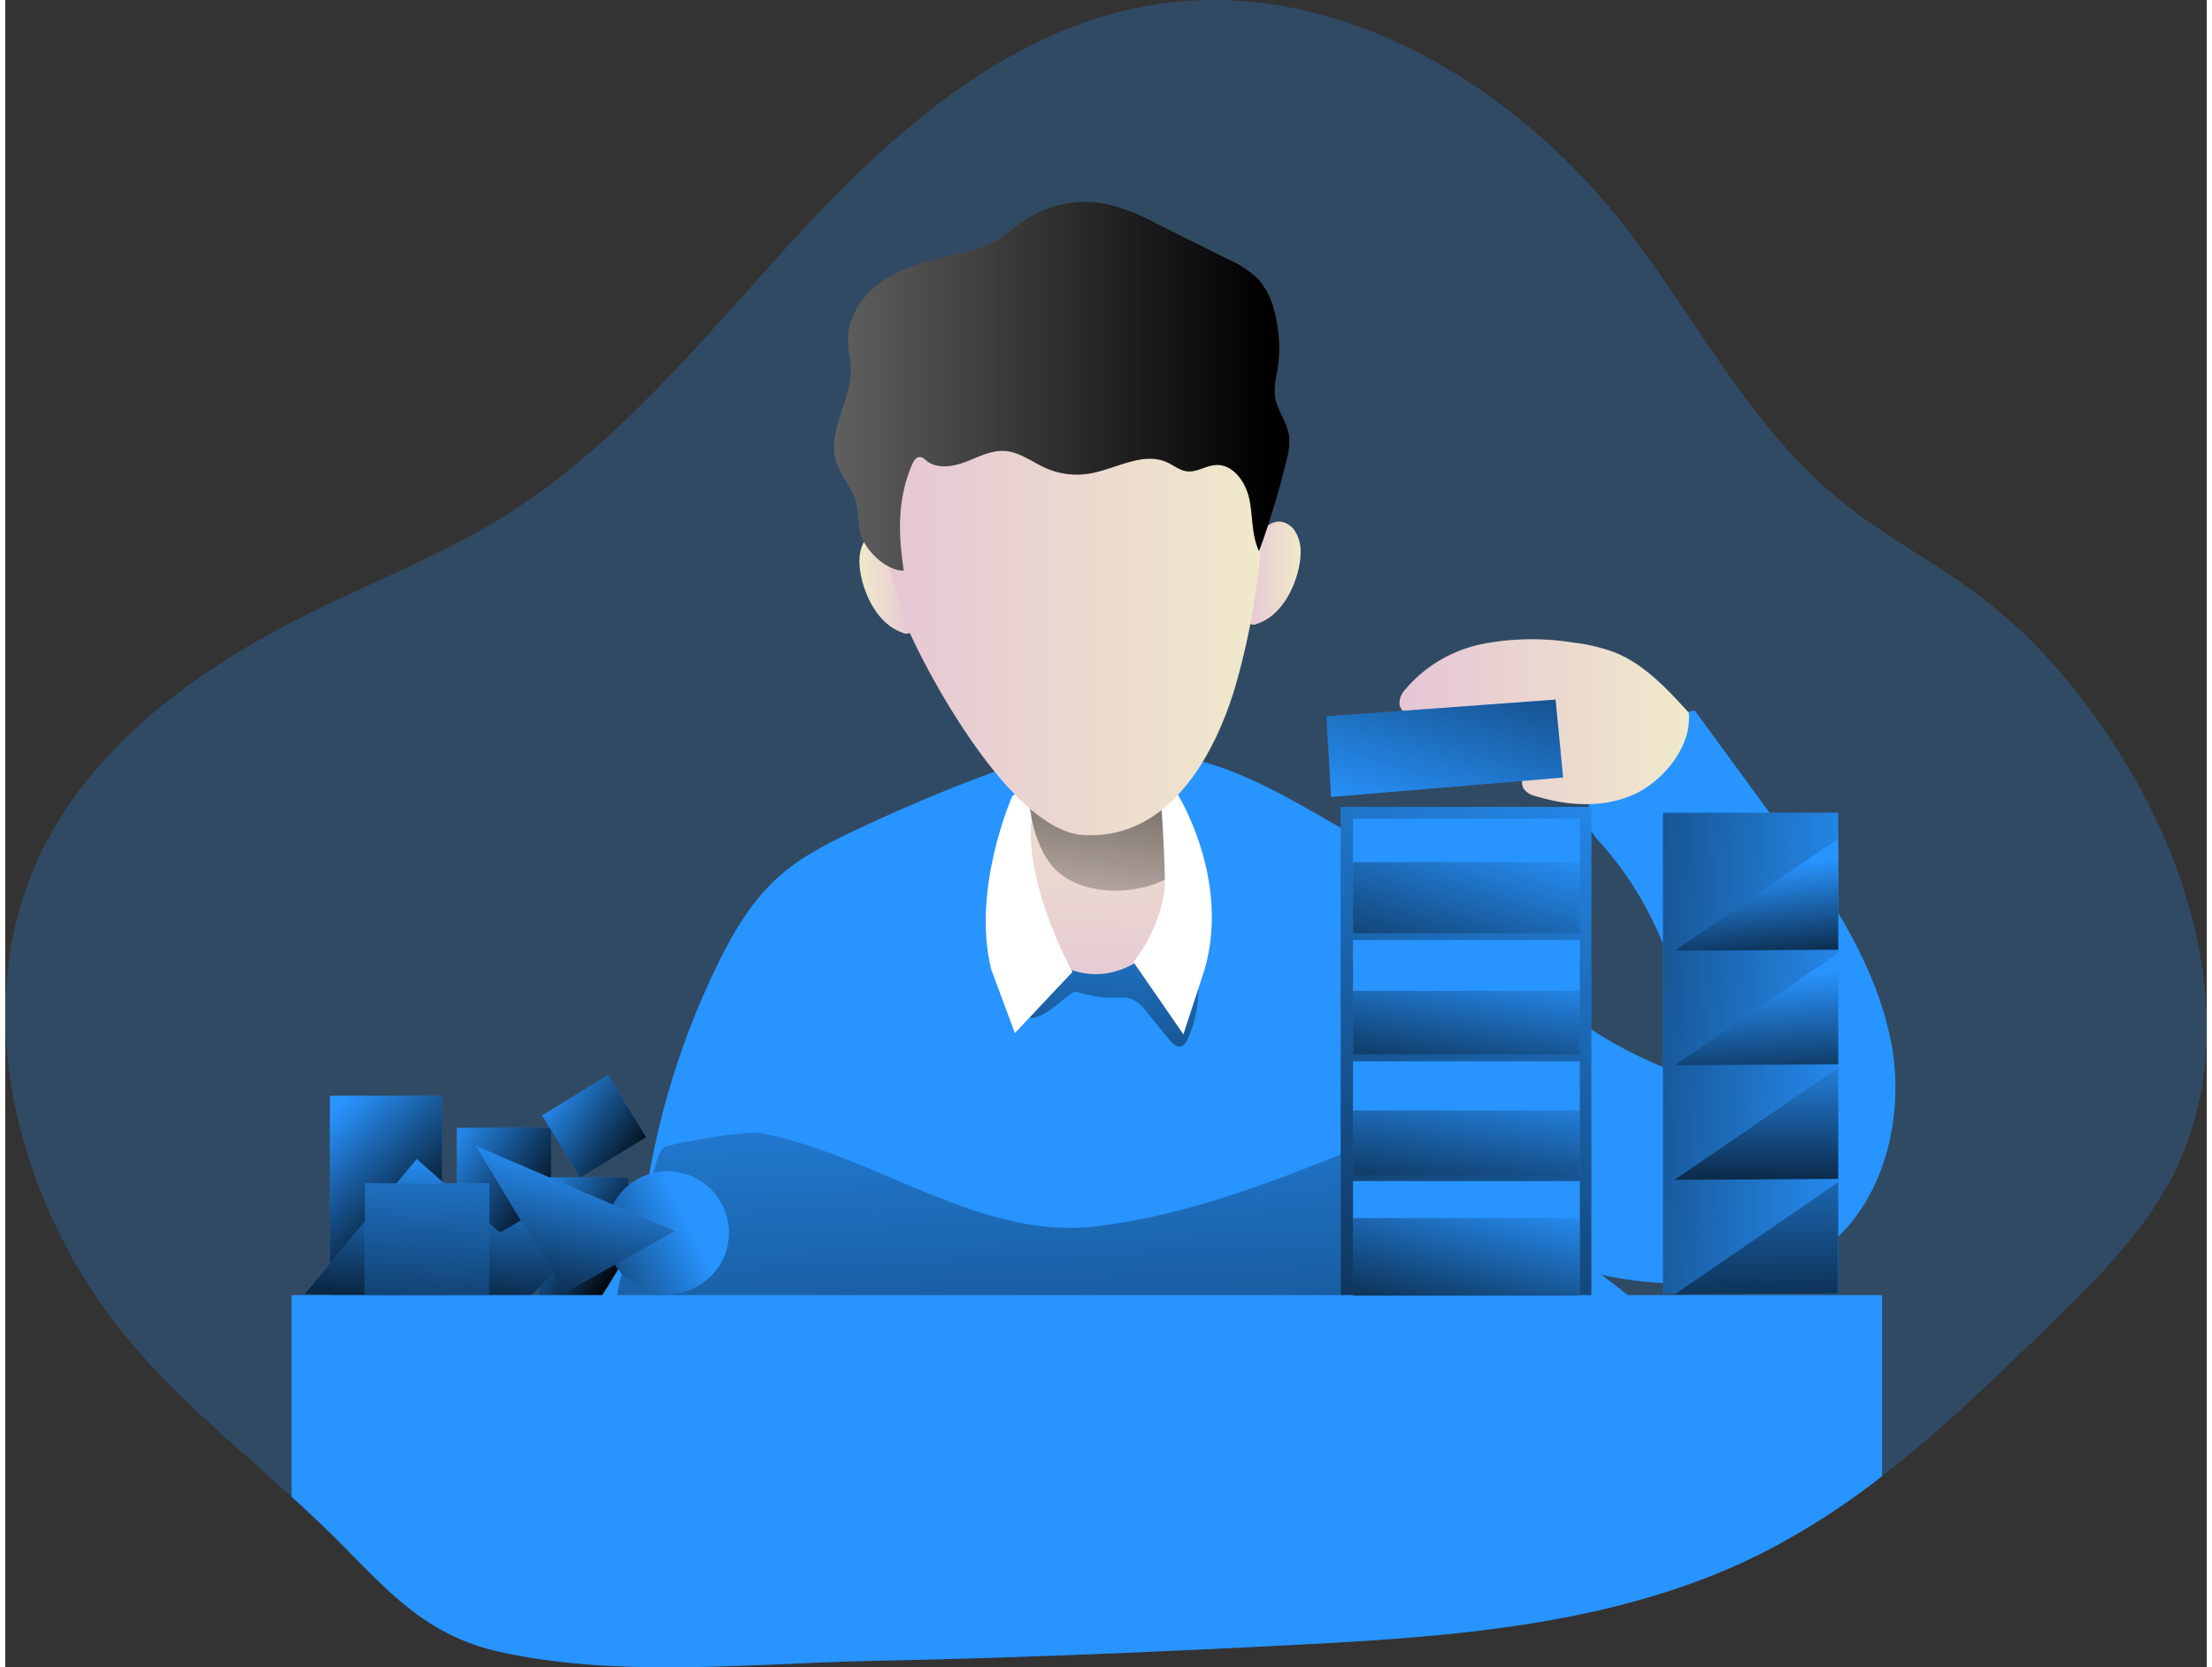 <svg id="Layer_1" data-name="Layer 1" xmlns="http://www.w3.org/2000/svg" xmlns:xlink="http://www.w3.org/1999/xlink" viewBox="0 0 420.89 318.73" width="406" height="306" class="illustration styles_illustrationTablet__1DWOa"><rect x="0" y="0" width="420.89" height="318.73" fill="#333333" stroke="none"/><defs><linearGradient id="linear-gradient" x1="81.4" y1="220.89" x2="105.02" y2="235.93" gradientUnits="userSpaceOnUse"><stop offset="0" stop-opacity="0"></stop><stop offset="0.95"></stop></linearGradient><linearGradient id="linear-gradient-2" x1="101.85" y1="208.91" x2="122.47" y2="223.29" gradientTransform="translate(129.26 -26.32) rotate(31.58)" xlink:href="#linear-gradient"></linearGradient><linearGradient id="linear-gradient-3" x1="97.59" y1="229.63" x2="119.55" y2="243.6" xlink:href="#linear-gradient"></linearGradient><linearGradient id="linear-gradient-4" x1="59.92" y1="215.18" x2="82.46" y2="239.02" xlink:href="#linear-gradient"></linearGradient><linearGradient id="linear-gradient-5" x1="84.74" y1="219.64" x2="82.02" y2="260.72" xlink:href="#linear-gradient"></linearGradient><linearGradient id="linear-gradient-6" x1="359.03" y1="202.62" x2="247.66" y2="196.89" xlink:href="#linear-gradient"></linearGradient><linearGradient id="linear-gradient-7" x1="211.57" y1="157.14" x2="206.32" y2="266.42" xlink:href="#linear-gradient"></linearGradient><linearGradient id="linear-gradient-8" x1="206.71" y1="175.51" x2="215.51" y2="386.64" xlink:href="#linear-gradient"></linearGradient><linearGradient id="linear-gradient-9" x1="130.7" y1="233.69" x2="109.23" y2="244.14" gradientUnits="userSpaceOnUse"><stop offset="0" stop-opacity="0"></stop><stop offset="0.63" stop-opacity="0.4"></stop><stop offset="0.95"></stop></linearGradient><linearGradient id="linear-gradient-10" x1="312.93" y1="138.14" x2="215.88" y2="319.36" xlink:href="#linear-gradient"></linearGradient><linearGradient id="linear-gradient-11" x1="235.49" y1="109.63" x2="246.27" y2="109.63" gradientUnits="userSpaceOnUse"><stop offset="0" stop-color="#e5c5d5"></stop><stop offset="0.42" stop-color="#ead4d1"></stop><stop offset="1" stop-color="#f0e9cb"></stop></linearGradient><linearGradient id="linear-gradient-12" x1="-689.5" y1="111.35" x2="-678.72" y2="111.35" gradientTransform="matrix(-1, 0, 0, 1, -516.83, 0)" xlink:href="#linear-gradient-11"></linearGradient><linearGradient id="linear-gradient-13" x1="207.74" y1="195.86" x2="208.88" y2="139.17" xlink:href="#linear-gradient-11"></linearGradient><linearGradient id="linear-gradient-14" x1="205.61" y1="186.58" x2="214.54" y2="113.54" xlink:href="#linear-gradient"></linearGradient><linearGradient id="linear-gradient-15" x1="163.04" y1="104.47" x2="239.09" y2="104.47" xlink:href="#linear-gradient-11"></linearGradient><linearGradient id="linear-gradient-16" x1="157.07" y1="73.91" x2="244.15" y2="73.91" xlink:href="#linear-gradient"></linearGradient><linearGradient id="linear-gradient-17" x1="283.08" y1="225.46" x2="272.31" y2="268.35" xlink:href="#linear-gradient"></linearGradient><linearGradient id="linear-gradient-18" x1="281.67" y1="203.22" x2="275.16" y2="246.47" xlink:href="#linear-gradient"></linearGradient><linearGradient id="linear-gradient-19" x1="281.58" y1="182.18" x2="274.9" y2="222.24" xlink:href="#linear-gradient"></linearGradient><linearGradient id="linear-gradient-20" x1="283.87" y1="157" x2="267.45" y2="210.2" xlink:href="#linear-gradient"></linearGradient><linearGradient id="linear-gradient-21" x1="333.98" y1="207.05" x2="335.69" y2="272.32" xlink:href="#linear-gradient"></linearGradient><linearGradient id="linear-gradient-22" x1="334.95" y1="198.96" x2="334.67" y2="238.04" xlink:href="#linear-gradient"></linearGradient><linearGradient id="linear-gradient-23" x1="334.39" y1="186.62" x2="336.25" y2="218.25" xlink:href="#linear-gradient"></linearGradient><linearGradient id="linear-gradient-24" x1="334.24" y1="165.78" x2="336.81" y2="191.83" xlink:href="#linear-gradient"></linearGradient><linearGradient id="linear-gradient-25" x1="81.95" y1="209.04" x2="78.51" y2="283.77" xlink:href="#linear-gradient"></linearGradient><linearGradient id="linear-gradient-26" x1="110.38" y1="220.57" x2="102.07" y2="261.22" xlink:href="#linear-gradient"></linearGradient><linearGradient id="linear-gradient-27" x1="265.08" y1="138.02" x2="320.5" y2="138.02" xlink:href="#linear-gradient-11"></linearGradient><linearGradient id="linear-gradient-28" x1="270.2" y1="159.29" x2="287.38" y2="102.6" gradientUnits="userSpaceOnUse"><stop offset="0" stop-opacity="0"></stop><stop offset="0.81" stop-opacity="0.66"></stop><stop offset="0.95"></stop></linearGradient></defs><title>Arranging Data</title><path d="M413.21,224.38c-5.68,11.32-14.92,20.38-24,29.23-10.22,9.94-20.56,20-31.81,28.67a141.19,141.19,0,0,1-23,14.73c-27.57,13.85-59.39,16-90.23,17.57-26.44,1.35-52.92,2.47-79.4,3-23.12.46-49.14,3.36-71.87-1.77C78,312.42,71,303.18,60.58,293q-3.57-3.48-7.23-6.78C39.93,274,26,263,15.61,247.44c-16-24.13-22.88-56.09-11-82.54,9.85-22,30.81-37.09,52.44-47.74C69.39,111.06,82.36,106,94.07,98.7,116.7,84.58,133.36,63,151.57,43.46s39.81-38,66.1-42.4C251.78-4.68,286,15.27,307.48,42.39c14.06,17.76,24.28,38.9,41.79,53.23,8.6,7,18.61,12.11,27.42,18.89,10.5,8,19.1,18.36,26.15,29.55C417.91,168,425.84,199.12,413.21,224.38Z" transform="translate(1.4 -0.07)" fill="#2894ff" opacity="0.24" style="isolation: isolate;"></path><path d="M320.36,205.82a66.84,66.84,0,0,0-16.77-44.63,9.74,9.74,0,0,1-2.31-3.4,7.73,7.73,0,0,1,.43-4.78,26.56,26.56,0,0,1,19.9-17.11l14.59,19.94C345.81,169,355.67,182.66,359,198.6s-1.94,34.87-16.33,42.48c-5.49,2.91-11.79,3.94-18,4.29-16.32.9-33.32-3-46.14-13.12-2.47-2-4.83-4.23-6.07-7.13s-1.24-6.45-.83-9.71c.94-7.5,6.39-27.75,16.3-27.46,4.94.14,10.48,6.72,14.42,9.26A80,80,0,0,0,320.36,205.82Z" transform="translate(1.4 -0.07)" fill="#2894ff"></path><rect x="86.33" y="215.6" width="18.04" height="28.34" fill="#2894ff"></rect><rect x="86.33" y="215.6" width="18.04" height="28.34" fill="url(#linear-gradient)"></rect><rect x="103.77" y="208.43" width="14.81" height="13.97" transform="translate(-94.93 90.04) rotate(-31.58)" fill="#2894ff"></rect><rect x="103.77" y="208.43" width="14.81" height="13.97" transform="translate(-94.93 90.04) rotate(-31.58)" fill="url(#linear-gradient-2)"></rect><rect x="101.93" y="225.08" width="17.25" height="25.59" fill="#2894ff"></rect><rect x="101.93" y="225.08" width="17.25" height="25.59" fill="url(#linear-gradient-3)"></rect><rect x="62.06" y="209.48" width="21.47" height="38.65" fill="#2894ff"></rect><rect x="62.06" y="209.48" width="21.47" height="38.65" fill="url(#linear-gradient-4)"></rect><polygon points="57.2 247.41 78.67 221.57 94.56 235.67 101.43 231.66 109.16 239.11 100 248.27 57.2 247.41" fill="#2894ff"></polygon><polygon points="57.2 247.41 78.67 221.57 94.56 235.67 101.43 231.66 109.16 239.11 100 248.27 57.2 247.41" fill="url(#linear-gradient-5)"></polygon><rect x="316.92" y="155.37" width="33.51" height="91.9" fill="#2894ff"></rect><rect x="316.92" y="155.37" width="33.51" height="91.9" fill="url(#linear-gradient-6)"></rect><path d="M298.39,239.54c-7.78-6.31-10.52-16.91-11.68-26.86s-1.28-20.31-5.57-29.36c-5.95-12.53-18.67-20.15-30.7-27-10.35-5.93-21.3-12-33.24-12.17-8.66-.09-19.1-.3-27.25,2.64q-14.88,5.37-29.19,12.17c-5.06,2.41-10.12,5-14.31,8.73-5.23,4.67-8.82,10.89-11.88,17.2a152.1,152.1,0,0,0-13.7,45c-1.56,11.07-12.38,21.86-16.22,32.36-1.18,3.22-2.27,6.7-1.41,10,1.33,5.16,6.76,8,11.73,9.93,27.68,10.71,57.92,12.31,87.57,13.79,28.58,1.43,57.2,2.85,85.78,1.69,8.11-.33,16.4-.91,23.84-4.16s14-9.67,15.18-17.7C329.53,261.23,309.79,248.8,298.39,239.54Z" transform="translate(1.4 -0.07)" fill="#2894ff"></path><path d="M202.09,190.21a2.72,2.72,0,0,1,.91-.47,2.77,2.77,0,0,1,1.36.19,21.74,21.74,0,0,0,6.9.88,7.47,7.47,0,0,1,2.41.13,6.49,6.49,0,0,1,3,2.41l4.54,5.54c.6.73,1.46,1.53,2.33,1.17a2.11,2.11,0,0,0,1-1.14,21.92,21.92,0,0,0,1.94-12.66,6,6,0,0,0-1.21-3.17,5.1,5.1,0,0,0-3.52-1.47c-3.48-.22-6.75,1.52-10.08,2.59a26.53,26.53,0,0,1-9.94,1.18,5.27,5.27,0,0,0-2.17.12,4.47,4.47,0,0,0-1.56,1.11c-1.37,1.34-6,5.51-4.35,7.49C195.46,196.33,200.52,191.3,202.09,190.21Z" transform="translate(1.4 -0.07)" fill="url(#linear-gradient-7)"></path><path d="M120.41,231.69c1.51-1.88,2.15-11.59,4.41-12.41s15.66-3.1,18.14-2.62c21.88,4.19,41.93,20.5,64.06,17.87,15.12-1.79,29.64-6.87,43.78-12.52,6.84-2.73,14.42-5.64,21.37-3.17,5.44,1.93,9.23,6.77,12.72,11.37l17.8,23.52c1.15,1.52,2.36,3.23,2.2,5.13-.31,3.95-5.6,4.95-9.56,4.85q-88.74-2.31-177.4-6.66C111,257.05,119.19,233.21,120.41,231.69Z" transform="translate(1.4 -0.07)" fill="url(#linear-gradient-8)"></path><circle cx="126.62" cy="235.67" r="11.74" fill="#2894ff"></circle><circle cx="126.62" cy="235.67" r="11.74" fill="url(#linear-gradient-9)"></circle><rect x="255.31" y="154.26" width="47.93" height="93.44" fill="#2894ff"></rect><rect x="255.31" y="154.26" width="47.93" height="93.44" fill="url(#linear-gradient-10)"></rect><path d="M242.25,99.78a3.91,3.91,0,0,1,3.09,2.11c1.35,2.32,1,5.25.3,7.83-1.17,4.08-3.62,8.17-7.62,9.58a1.67,1.67,0,0,1-1.54,0A1.85,1.85,0,0,1,236,118a36.79,36.79,0,0,1-.38-7.77C235.85,107.14,238.16,99.7,242.25,99.78Z" transform="translate(1.4 -0.07)" fill="url(#linear-gradient-11)"></path><path d="M165.91,101.5a3.91,3.91,0,0,0-3.09,2.11c-1.35,2.32-1,5.24-.3,7.83,1.16,4.08,3.61,8.17,7.61,9.58a1.66,1.66,0,0,0,1.55,0,1.86,1.86,0,0,0,.53-1.31,36.7,36.7,0,0,0,.38-7.76C172.31,108.86,170,101.41,165.91,101.5Z" transform="translate(1.4 -0.07)" fill="url(#linear-gradient-12)"></path><path d="M194.37,161.67c-.59,5-2.17,10.1-.8,14.93,1.74,6.14,8.43,10.25,14.78,9.64s11.92-5.47,14-11.5c3-8.65-.57-18.06-4.09-26.51a4.36,4.36,0,0,0-4.27-3.36l-6.35-1c-4.2-.69-11.61-1.73-13.44,3.41C192.87,151,194.87,157.5,194.37,161.67Z" transform="translate(1.4 -0.07)" fill="url(#linear-gradient-13)"></path><path d="M191.15,152.23s-7.87,17.66-4.05,33.17l4.53,12.17,11-11.69s-10.25-18.38-7.51-31.38C196.28,148.85,191.15,152.23,191.15,152.23Z" transform="translate(1.4 -0.07)" fill="#fff"></path><path d="M194.5,154.72s.94,8.42,5.59,12.24c8,6.59,23.45,2.29,23.17-2.29s-3.56-12.24-3.56-12.24Z" transform="translate(1.4 -0.07)" fill="url(#linear-gradient-14)"></path><path d="M222.65,151.76S232.91,168,227.9,185.4l-4.06,12.41L214.3,184s6.2-7.64,6-16-.71-14.08-.71-14.08S220.74,151.76,222.65,151.76Z" transform="translate(1.4 -0.07)" fill="#fff"></path><path d="M170.2,117.71c1.45,5.07,19.51,41.16,34.54,42,20.15,1.15,27.74-23.73,29.38-29.64a136.31,136.31,0,0,0,3.2-58.43c-1-5.94-2.56-12.21-7-16.29s-11-5.16-17.06-5.7c-9.44-.82-19.12-.87-28.2,1.83C153.35,61,163.18,93.1,170.2,117.71Z" transform="translate(1.4 -0.07)" fill="url(#linear-gradient-15)"></path><path d="M172,88.8c.28-.62.69-1.33,1.37-1.35s1,.41,1.43.75c2.06,1.58,5,1.08,7.44.15s4.84-2.24,7.43-2.08c2.9.19,5.33,2.18,8,3.34a14.67,14.67,0,0,0,8.12,1c5.08-.82,10.26-4.3,14.94-2.16,1.26.57,2.39,1.54,3.77,1.71,1.87.24,3.61-1.08,5.5-1.2,3.35-.23,5.79,3.28,6.47,6.57s.41,6.83,1.83,9.87a153.6,153.6,0,0,0,5.26-17.32,13,13,0,0,0,.5-4.66c-.38-2.73-2.4-5-2.72-7.75a16.82,16.82,0,0,1,.47-4.67,27.29,27.29,0,0,0-.56-11.41,14.31,14.31,0,0,0-3.07-6.14,19.31,19.31,0,0,0-5.83-3.84L218.89,42.9a41,41,0,0,0-9.48-3.78,20.89,20.89,0,0,0-16,3.08c-1.78,1.2-3.37,2.68-5.22,3.77-2.82,1.67-6.11,2.34-9.31,3.08-4.41,1-8.88,2.24-12.6,4.81s-6.63,6.73-6.56,11.26c0,1.79.51,3.56.56,5.35.16,6-4.47,11.79-2.9,17.59.66,2.45,2.35,4.35,3.39,6.61,1.13,2.47.72,4.71,1.31,7.25.74,3.21,4.89,7.3,8.29,7.23C169.34,102.08,169.09,95.55,172,88.8Z" transform="translate(1.4 -0.07)" fill="#606060"></path><path d="M172,88.8c.28-.62.69-1.33,1.37-1.35s1,.41,1.43.75c2.06,1.58,5,1.08,7.44.15s4.84-2.24,7.43-2.08c2.9.19,5.33,2.18,8,3.34a14.67,14.67,0,0,0,8.12,1c5.08-.82,10.26-4.3,14.94-2.16,1.26.57,2.39,1.54,3.77,1.71,1.87.24,3.61-1.08,5.5-1.2,3.35-.23,5.79,3.28,6.47,6.57s.41,6.83,1.83,9.87a153.6,153.6,0,0,0,5.26-17.32,13,13,0,0,0,.5-4.66c-.38-2.73-2.4-5-2.72-7.75a16.82,16.82,0,0,1,.47-4.67,27.29,27.29,0,0,0-.56-11.41,14.31,14.31,0,0,0-3.07-6.14,19.31,19.31,0,0,0-5.83-3.84L218.89,42.9a41,41,0,0,0-9.48-3.78,20.89,20.89,0,0,0-16,3.08c-1.78,1.2-3.37,2.68-5.22,3.77-2.82,1.67-6.11,2.34-9.31,3.08-4.41,1-8.88,2.24-12.6,4.81s-6.63,6.73-6.56,11.26c0,1.79.51,3.56.56,5.35.16,6-4.47,11.79-2.9,17.59.66,2.45,2.35,4.35,3.39,6.61,1.13,2.47.72,4.71,1.31,7.25.74,3.21,4.89,7.3,8.29,7.23C169.34,102.08,169.09,95.55,172,88.8Z" transform="translate(1.4 -0.07)" fill="url(#linear-gradient-16)"></path><path d="M357.42,247.66v34.62a141.19,141.19,0,0,1-23,14.73c-27.57,13.85-59.39,16-90.23,17.57-26.44,1.35-52.92,2.47-79.4,3-23.12.46-49.14,3.36-71.87-1.77C78,312.42,71,303.18,60.58,293q-3.57-3.48-7.23-6.78V247.66Z" transform="translate(1.4 -0.07)" fill="#2894ff"></path><rect x="257.67" y="225.79" width="43.37" height="21.9" fill="#2894ff"></rect><rect x="257.67" y="202.89" width="43.37" height="21.9" fill="#2894ff"></rect><rect x="257.67" y="179.7" width="43.37" height="21.9" fill="#2894ff"></rect><rect x="257.67" y="156.51" width="43.37" height="21.9" fill="#2894ff"></rect><rect x="257.67" y="232.87" width="43.37" height="14.83" fill="url(#linear-gradient-17)"></rect><rect x="257.67" y="212.31" width="43.37" height="12.48" fill="url(#linear-gradient-18)"></rect><rect x="257.67" y="189.42" width="43.37" height="12.18" fill="url(#linear-gradient-19)"></rect><rect x="257.67" y="164.82" width="43.37" height="13.6" fill="url(#linear-gradient-20)"></rect><polygon points="319.08 247.48 350.43 226.01 350.43 247.27 319.08 247.48" fill="#2894ff"></polygon><polygon points="319.08 225.58 350.43 204.11 350.43 225.37 319.08 225.58" fill="#2894ff"></polygon><polygon points="319.08 203.68 350.43 182.21 350.43 203.46 319.08 203.68" fill="#2894ff"></polygon><polygon points="319.08 181.78 350.43 160.31 350.43 181.56 319.08 181.78" fill="#2894ff"></polygon><polygon points="319.08 247.48 350.43 226.01 350.43 247.27 319.08 247.48" fill="url(#linear-gradient-21)"></polygon><polygon points="319.08 225.58 350.43 204.11 350.43 225.37 319.08 225.58" fill="url(#linear-gradient-22)"></polygon><polygon points="319.08 203.68 350.43 182.21 350.43 203.46 319.08 203.68" fill="url(#linear-gradient-23)"></polygon><polygon points="319.08 181.78 350.43 160.31 350.43 181.56 319.08 181.78" fill="url(#linear-gradient-24)"></polygon><rect x="68.79" y="226.22" width="23.76" height="21.19" fill="#2894ff"></rect><rect x="68.79" y="226.22" width="23.76" height="21.19" fill="url(#linear-gradient-25)"></rect><polygon points="89.98 219.07 106.87 247.12 128.05 235.38 89.98 219.07" fill="#2894ff"></polygon><polygon points="89.98 219.07 106.87 247.12 128.05 235.38 89.98 219.07" fill="url(#linear-gradient-26)"></polygon><path d="M320.45,136.31c-4.1-4.51-8.4-9.16-14-11.46a33.69,33.69,0,0,0-8.07-1.93,49.08,49.08,0,0,0-17.35.26,26,26,0,0,0-14.76,8.69,3.76,3.76,0,0,0-1.09,3.06,3.79,3.79,0,0,0,1.63,2,25,25,0,0,0,10,4.33c2.41.45,4.9.55,7.19,1.42s4.4,2.79,4.57,5.23c.07,1-.17,2.08.33,2.94a3.69,3.69,0,0,0,2.25,1.41c6.08,1.87,12.85,2.32,18.66-.24s11.29-9.34,10.65-15.67Z" transform="translate(1.4 -0.07)" fill="url(#linear-gradient-27)"></path><polygon points="252.57 136.95 296.39 133.75 297.83 148.64 253.49 152.36 252.57 136.95" fill="#2894ff"></polygon><polygon points="252.57 136.95 296.39 133.75 297.83 148.64 253.49 152.36 252.57 136.95" fill="url(#linear-gradient-28)"></polygon></svg>
